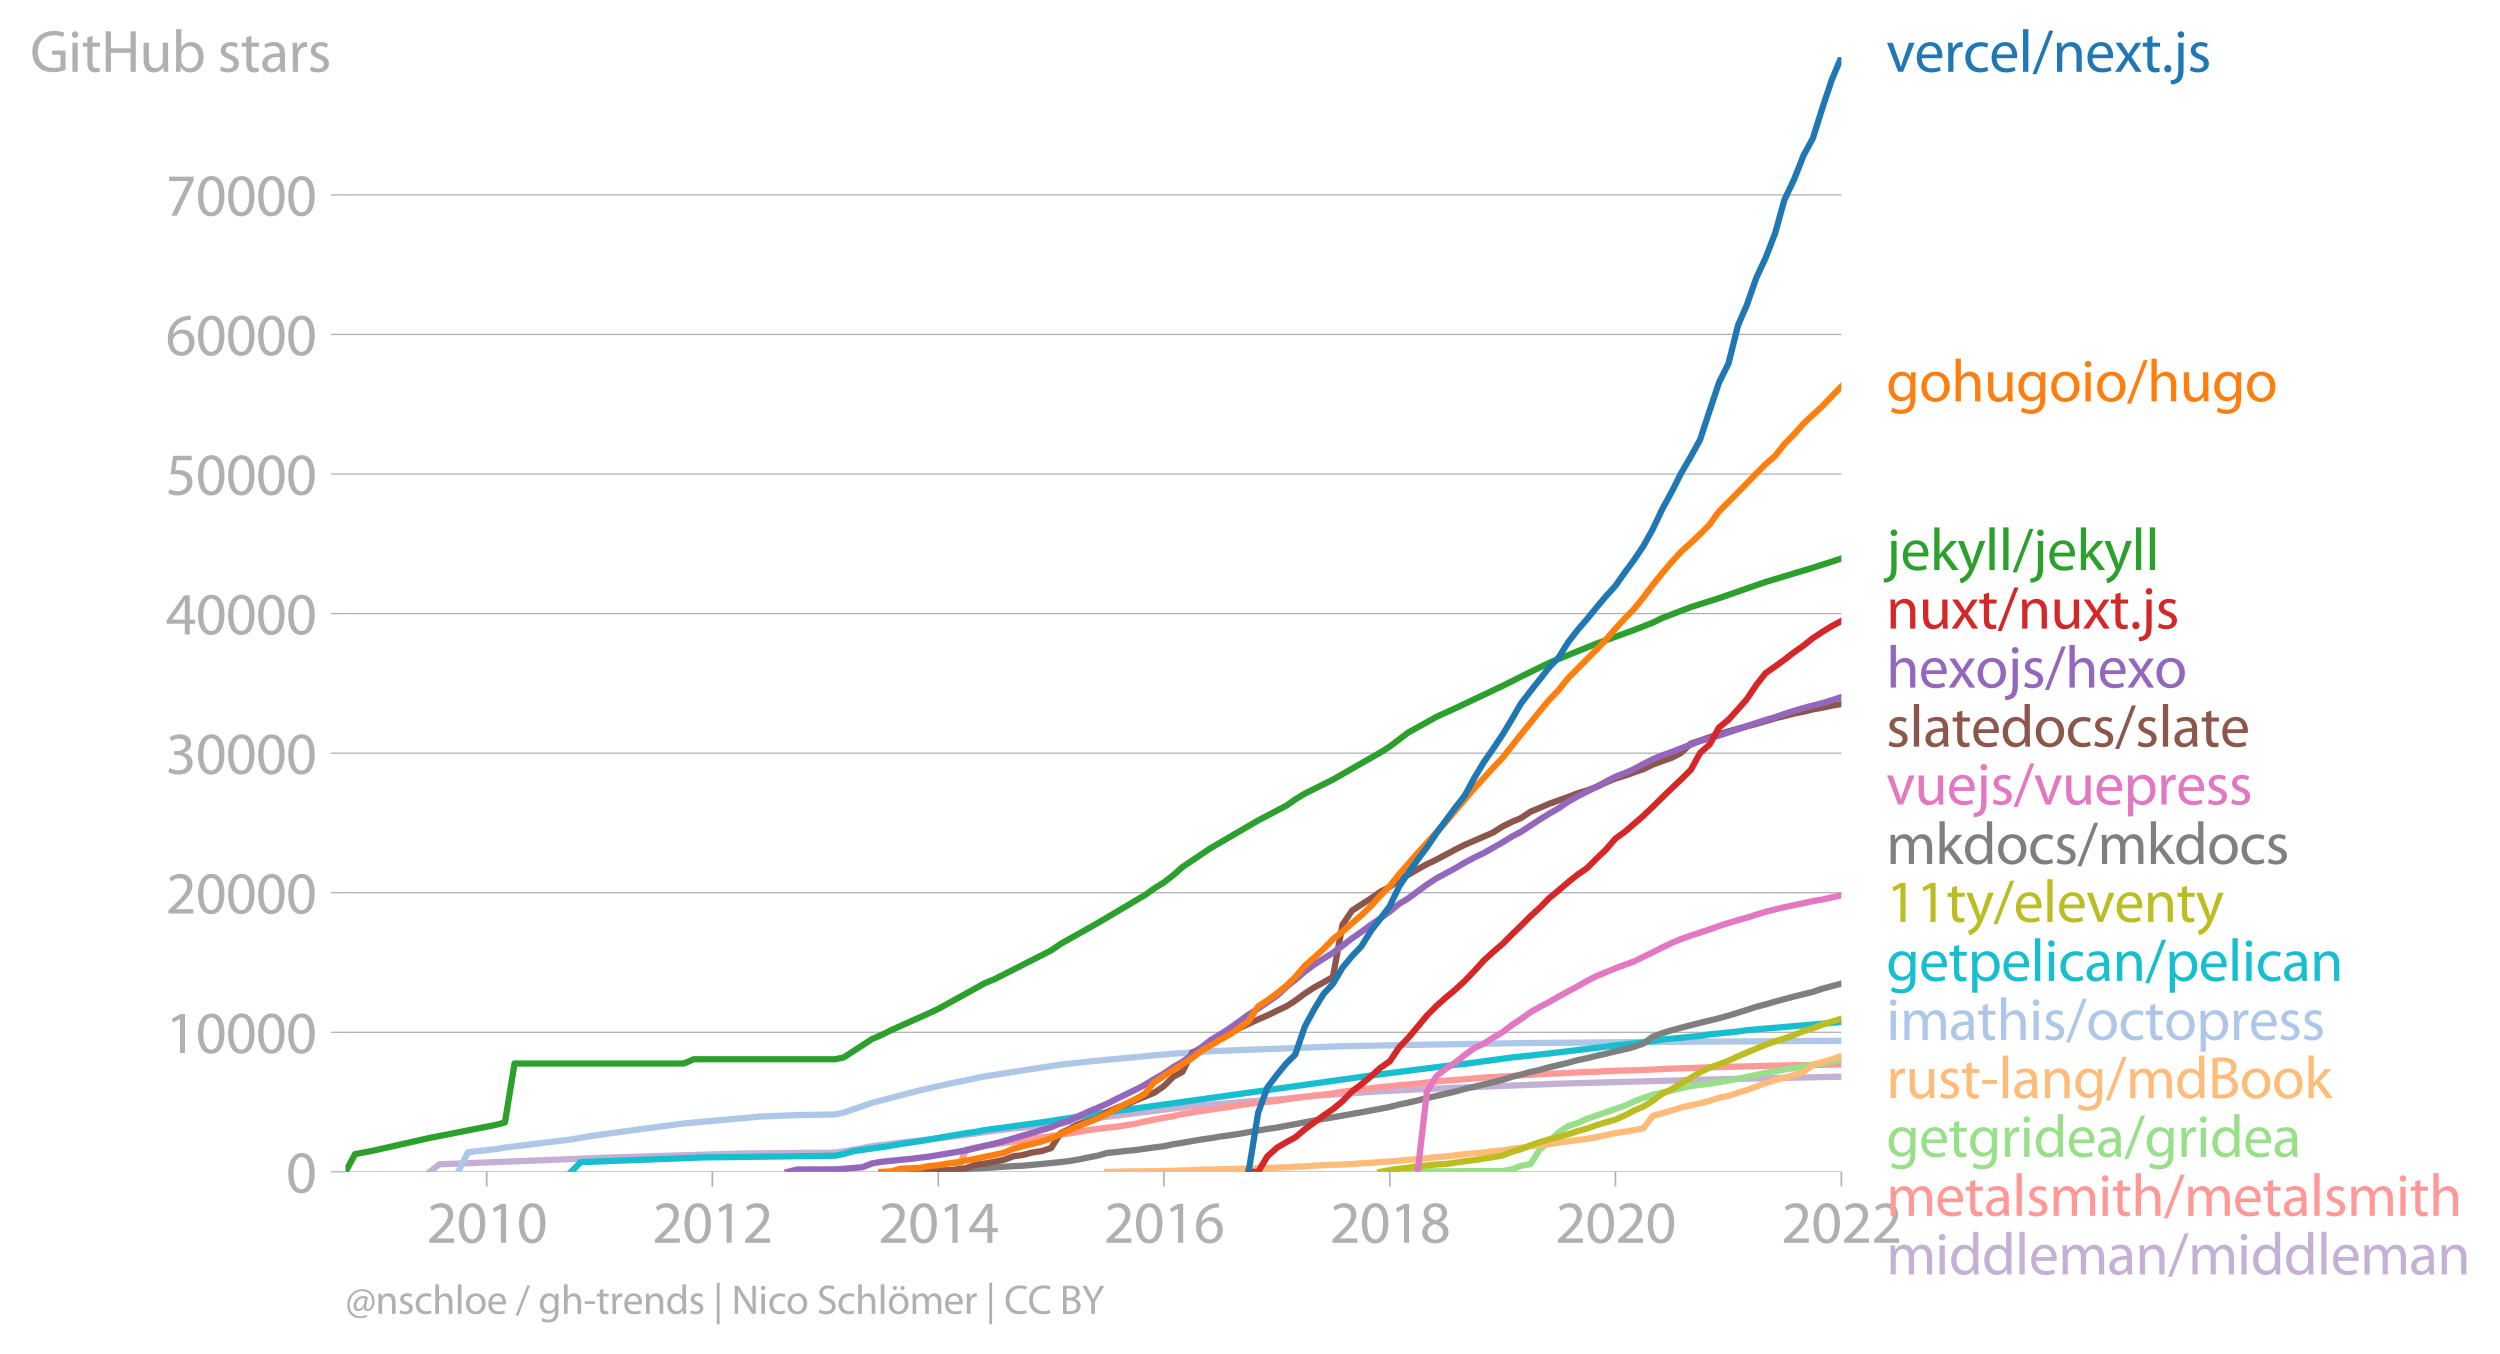 <svg xmlns:xlink="http://www.w3.org/1999/xlink" width="795.773" height="431.048" viewBox="0 0 596.83 323.286" xmlns="http://www.w3.org/2000/svg"><defs><style>*{stroke-linejoin:round;stroke-linecap:butt}</style></defs><g id="figure_1"><path d="M0 323.286h596.83V0H0v323.286z" style="fill:none" id="patch_1"/><g id="axes_1"><path d="M82.476 279.759h357.12V13.647H82.476v266.112z" style="fill:none" id="patch_2"/><g id="matplotlib.axis_1"><g id="xtick_1"><g id="line2d_1"><defs><path id="m48f06db12e" d="M0 0v3.5" style="stroke:#b0b0b0;stroke-width:.4"/></defs><use xlink:href="#m48f06db12e" x="116.196" y="279.759" style="fill:#b0b0b0;stroke:#b0b0b0;stroke-width:.4"/></g><g style="fill:#b0b0b0" transform="matrix(.14 0 0 -.14 101.833 296.699)" id="text_1"><defs><path id="MyriadPro-Regular-32" d="M2944 0v467H1075v13l333 307c877 845 1434 1466 1434 2234 0 595-378 1209-1274 1209-480 0-890-179-1178-422l180-397c192 160 505 352 883 352 621 0 825-390 825-813-6-627-486-1164-1548-2176L288 346V0h2656z" transform="scale(.016)"/><path id="MyriadPro-Regular-30" d="M1677 4230c-845 0-1447-768-1447-2163C243 691 794-70 1606-70c922 0 1447 780 1447 2195 0 1325-499 2105-1376 2105zm-32-435c582 0 845-672 845-1696 0-1062-276-1734-852-1734-512 0-844 614-844 1696 0 1133 358 1734 851 1734z" transform="scale(.016)"/><path id="MyriadPro-Regular-31" d="M1510 0h544v4160h-480l-908-486 108-429 724 390h12V0z" transform="scale(.016)"/></defs><use xlink:href="#MyriadPro-Regular-32"/><use xlink:href="#MyriadPro-Regular-30" x="51.3"/><use xlink:href="#MyriadPro-Regular-31" x="102.6"/><use xlink:href="#MyriadPro-Regular-30" x="153.9"/></g></g><g id="xtick_2"><use xlink:href="#m48f06db12e" x="170.059" y="279.759" style="fill:#b0b0b0;stroke:#b0b0b0;stroke-width:.4" id="line2d_2"/><g style="fill:#b0b0b0" transform="matrix(.14 0 0 -.14 155.696 296.699)" id="text_2"><use xlink:href="#MyriadPro-Regular-32"/><use xlink:href="#MyriadPro-Regular-30" x="51.3"/><use xlink:href="#MyriadPro-Regular-31" x="102.6"/><use xlink:href="#MyriadPro-Regular-32" x="153.9"/></g></g><g id="xtick_3"><use xlink:href="#m48f06db12e" x="223.996" y="279.759" style="fill:#b0b0b0;stroke:#b0b0b0;stroke-width:.4" id="line2d_3"/><g style="fill:#b0b0b0" transform="matrix(.14 0 0 -.14 209.633 296.699)" id="text_3"><defs><path id="MyriadPro-Regular-34" d="M2560 0v1133h582v441h-582v2586h-608L96 1504v-371h1933V0h531zM666 1574v13l1017 1415c115 192 218 371 346 614h19c-13-218-19-435-19-653V1574H666z" transform="scale(.016)"/></defs><use xlink:href="#MyriadPro-Regular-32"/><use xlink:href="#MyriadPro-Regular-30" x="51.3"/><use xlink:href="#MyriadPro-Regular-31" x="102.6"/><use xlink:href="#MyriadPro-Regular-34" x="153.9"/></g></g><g id="xtick_4"><use xlink:href="#m48f06db12e" x="277.859" y="279.759" style="fill:#b0b0b0;stroke:#b0b0b0;stroke-width:.4" id="line2d_4"/><g style="fill:#b0b0b0" transform="matrix(.14 0 0 -.14 263.496 296.699)" id="text_4"><defs><path id="MyriadPro-Regular-36" d="M2662 4224c-102 0-243-6-409-32-525-64-986-275-1331-614-410-410-704-1056-704-1876C218 621 800-70 1690-70c864 0 1382 704 1382 1465 0 813-518 1344-1254 1344-461 0-807-217-1005-480h-19c96 685 563 1331 1446 1479 160 25 307 32 422 25v461zM1690 365c-589 0-903 505-916 1190 0 103 26 186 64 250 154 301 468 512 807 512 518 0 857-359 857-954s-326-998-806-998h-6z" transform="scale(.016)"/></defs><use xlink:href="#MyriadPro-Regular-32"/><use xlink:href="#MyriadPro-Regular-30" x="51.3"/><use xlink:href="#MyriadPro-Regular-31" x="102.6"/><use xlink:href="#MyriadPro-Regular-36" x="153.9"/></g></g><g id="xtick_5"><use xlink:href="#m48f06db12e" x="331.796" y="279.759" style="fill:#b0b0b0;stroke:#b0b0b0;stroke-width:.4" id="line2d_5"/><g style="fill:#b0b0b0" transform="matrix(.14 0 0 -.14 317.433 296.699)" id="text_5"><defs><path id="MyriadPro-Regular-38" d="M1062 2170c-512-218-825-589-825-1114C237 448 762-70 1632-70c794 0 1414 486 1414 1209 0 506-320 871-838 1075v20c512 243 685 620 685 972 0 519-403 1024-1210 1024-729 0-1286-448-1286-1107 0-358 198-717 659-934l6-19zm583-1831c-531 0-851 371-832 794 0 397 262 717 749 857 563-160 915-403 915-908 0-423-327-743-832-743zm6 3488c506 0 704-345 704-678 0-378-275-634-633-755-480 128-794 352-794 768 0 358 256 665 723 665z" transform="scale(.016)"/></defs><use xlink:href="#MyriadPro-Regular-32"/><use xlink:href="#MyriadPro-Regular-30" x="51.3"/><use xlink:href="#MyriadPro-Regular-31" x="102.6"/><use xlink:href="#MyriadPro-Regular-38" x="153.9"/></g></g><g id="xtick_6"><use xlink:href="#m48f06db12e" x="385.659" y="279.759" style="fill:#b0b0b0;stroke:#b0b0b0;stroke-width:.4" id="line2d_6"/><g style="fill:#b0b0b0" transform="matrix(.14 0 0 -.14 371.296 296.699)" id="text_6"><use xlink:href="#MyriadPro-Regular-32"/><use xlink:href="#MyriadPro-Regular-30" x="51.3"/><use xlink:href="#MyriadPro-Regular-32" x="102.6"/><use xlink:href="#MyriadPro-Regular-30" x="153.9"/></g></g><g id="xtick_7"><use xlink:href="#m48f06db12e" x="439.596" y="279.759" style="fill:#b0b0b0;stroke:#b0b0b0;stroke-width:.4" id="line2d_7"/><g style="fill:#b0b0b0" transform="matrix(.14 0 0 -.14 425.233 296.699)" id="text_7"><use xlink:href="#MyriadPro-Regular-32"/><use xlink:href="#MyriadPro-Regular-30" x="51.3"/><use xlink:href="#MyriadPro-Regular-32" x="102.6"/><use xlink:href="#MyriadPro-Regular-32" x="153.9"/></g></g></g><g id="matplotlib.axis_2"><g id="ytick_1"><path d="M82.476 279.759h357.12" clip-path="url(#p1e7b4c8897)" style="fill:none;stroke:#b0b0b0;stroke-width:.3;stroke-linecap:square" id="line2d_8"/><g id="line2d_9"><defs><path id="m37aef249ad" d="M0 0h-3.5" style="stroke:#b0b0b0;stroke-width:.3"/></defs><use xlink:href="#m37aef249ad" x="82.476" y="279.759" style="fill:#b0b0b0;stroke:#b0b0b0;stroke-width:.3"/></g><use xlink:href="#MyriadPro-Regular-30" style="fill:#b0b0b0" transform="matrix(.14 0 0 -.14 68.295 284.729)" id="text_8"/></g><g id="ytick_2"><path d="M82.476 246.44h357.12" clip-path="url(#p1e7b4c8897)" style="fill:none;stroke:#b0b0b0;stroke-width:.3;stroke-linecap:square" id="line2d_10"/><use xlink:href="#m37aef249ad" x="82.476" y="246.439" style="fill:#b0b0b0;stroke:#b0b0b0;stroke-width:.3" id="line2d_11"/><g style="fill:#b0b0b0" transform="matrix(.14 0 0 -.14 39.568 251.41)" id="text_9"><use xlink:href="#MyriadPro-Regular-31"/><use xlink:href="#MyriadPro-Regular-30" x="51.3"/><use xlink:href="#MyriadPro-Regular-30" x="102.6"/><use xlink:href="#MyriadPro-Regular-30" x="153.9"/><use xlink:href="#MyriadPro-Regular-30" x="205.2"/></g></g><g id="ytick_3"><path d="M82.476 213.12h357.12" clip-path="url(#p1e7b4c8897)" style="fill:none;stroke:#b0b0b0;stroke-width:.3;stroke-linecap:square" id="line2d_12"/><use xlink:href="#m37aef249ad" x="82.476" y="213.12" style="fill:#b0b0b0;stroke:#b0b0b0;stroke-width:.3" id="line2d_13"/><g style="fill:#b0b0b0" transform="matrix(.14 0 0 -.14 39.568 218.09)" id="text_10"><use xlink:href="#MyriadPro-Regular-32"/><use xlink:href="#MyriadPro-Regular-30" x="51.3"/><use xlink:href="#MyriadPro-Regular-30" x="102.6"/><use xlink:href="#MyriadPro-Regular-30" x="153.9"/><use xlink:href="#MyriadPro-Regular-30" x="205.2"/></g></g><g id="ytick_4"><path d="M82.476 179.8h357.12" clip-path="url(#p1e7b4c8897)" style="fill:none;stroke:#b0b0b0;stroke-width:.3;stroke-linecap:square" id="line2d_14"/><use xlink:href="#m37aef249ad" x="82.476" y="179.8" style="fill:#b0b0b0;stroke:#b0b0b0;stroke-width:.3" id="line2d_15"/><g style="fill:#b0b0b0" transform="matrix(.14 0 0 -.14 39.568 184.77)" id="text_11"><defs><path id="MyriadPro-Regular-33" d="M269 211C474 77 883-70 1350-70c999 0 1517 582 1517 1248 0 582-416 966-928 1068v13c512 186 768 551 768 979 0 506-371 992-1190 992-448 0-871-160-1088-320l147-409c179 128 499 275 832 275 518 0 730-294 730-627 0-493-519-704-928-704H896v-423h314c544 0 1068-249 1075-832 6-345-218-806-941-806-390 0-762 160-922 262L269 211z" transform="scale(.016)"/></defs><use xlink:href="#MyriadPro-Regular-33"/><use xlink:href="#MyriadPro-Regular-30" x="51.3"/><use xlink:href="#MyriadPro-Regular-30" x="102.6"/><use xlink:href="#MyriadPro-Regular-30" x="153.9"/><use xlink:href="#MyriadPro-Regular-30" x="205.2"/></g></g><g id="ytick_5"><path d="M82.476 146.481h357.12" clip-path="url(#p1e7b4c8897)" style="fill:none;stroke:#b0b0b0;stroke-width:.3;stroke-linecap:square" id="line2d_16"/><use xlink:href="#m37aef249ad" x="82.476" y="146.481" style="fill:#b0b0b0;stroke:#b0b0b0;stroke-width:.3" id="line2d_17"/><g style="fill:#b0b0b0" transform="matrix(.14 0 0 -.14 39.568 151.451)" id="text_12"><use xlink:href="#MyriadPro-Regular-34"/><use xlink:href="#MyriadPro-Regular-30" x="51.3"/><use xlink:href="#MyriadPro-Regular-30" x="102.6"/><use xlink:href="#MyriadPro-Regular-30" x="153.9"/><use xlink:href="#MyriadPro-Regular-30" x="205.2"/></g></g><g id="ytick_6"><path d="M82.476 113.162h357.12" clip-path="url(#p1e7b4c8897)" style="fill:none;stroke:#b0b0b0;stroke-width:.3;stroke-linecap:square" id="line2d_18"/><use xlink:href="#m37aef249ad" x="82.476" y="113.162" style="fill:#b0b0b0;stroke:#b0b0b0;stroke-width:.3" id="line2d_19"/><g style="fill:#b0b0b0" transform="matrix(.14 0 0 -.14 39.568 118.132)" id="text_13"><defs><path id="MyriadPro-Regular-35" d="M2771 4160H781L512 2163c154 19 339 45 576 45 832 0 1190-384 1197-922 0-556-455-902-986-902-377 0-717 128-889 230L269 186C467 58 851-70 1306-70c902 0 1548 608 1548 1420 0 525-268 884-595 1069-256 154-576 224-896 224-153 0-243-13-339-25l160 1068h1587v474z" transform="scale(.016)"/></defs><use xlink:href="#MyriadPro-Regular-35"/><use xlink:href="#MyriadPro-Regular-30" x="51.3"/><use xlink:href="#MyriadPro-Regular-30" x="102.6"/><use xlink:href="#MyriadPro-Regular-30" x="153.9"/><use xlink:href="#MyriadPro-Regular-30" x="205.2"/></g></g><g id="ytick_7"><path d="M82.476 79.842h357.12" clip-path="url(#p1e7b4c8897)" style="fill:none;stroke:#b0b0b0;stroke-width:.3;stroke-linecap:square" id="line2d_20"/><use xlink:href="#m37aef249ad" x="82.476" y="79.842" style="fill:#b0b0b0;stroke:#b0b0b0;stroke-width:.3" id="line2d_21"/><g style="fill:#b0b0b0" transform="matrix(.14 0 0 -.14 39.568 84.812)" id="text_14"><use xlink:href="#MyriadPro-Regular-36"/><use xlink:href="#MyriadPro-Regular-30" x="51.3"/><use xlink:href="#MyriadPro-Regular-30" x="102.6"/><use xlink:href="#MyriadPro-Regular-30" x="153.9"/><use xlink:href="#MyriadPro-Regular-30" x="205.2"/></g></g><g id="ytick_8"><path d="M82.476 46.523h357.12" clip-path="url(#p1e7b4c8897)" style="fill:none;stroke:#b0b0b0;stroke-width:.3;stroke-linecap:square" id="line2d_22"/><use xlink:href="#m37aef249ad" x="82.476" y="46.523" style="fill:#b0b0b0;stroke:#b0b0b0;stroke-width:.3" id="line2d_23"/><g style="fill:#b0b0b0" transform="matrix(.14 0 0 -.14 39.568 51.493)" id="text_15"><defs><path id="MyriadPro-Regular-37" d="M365 4160v-467h2035v-13L595 0h583l1811 3789v371H365z" transform="scale(.016)"/></defs><use xlink:href="#MyriadPro-Regular-37"/><use xlink:href="#MyriadPro-Regular-30" x="51.3"/><use xlink:href="#MyriadPro-Regular-30" x="102.6"/><use xlink:href="#MyriadPro-Regular-30" x="153.9"/><use xlink:href="#MyriadPro-Regular-30" x="205.2"/></g></g><g style="fill:#b0b0b0" transform="matrix(.14 0 0 -.14 7.2 17.14)" id="text_16"><defs><path id="MyriadPro-Regular-47" d="M3770 2266H2349v-448h877V531c-128-64-378-115-743-115-1005 0-1664 646-1664 1741 0 1081 685 1734 1735 1734 435 0 723-83 953-185l135 454c-186 90-576 198-1076 198-1446 0-2329-940-2336-2227 0-672 231-1248 602-1606 422-403 960-570 1613-570 582 0 1075 147 1325 237v2074z" transform="scale(.016)"/><path id="MyriadPro-Regular-69" d="M1030 0v3098H467V0h563zM749 4320c-205 0-352-154-352-352 0-192 141-346 339-346 224 0 365 154 358 346 0 198-134 352-345 352z" transform="scale(.016)"/><path id="MyriadPro-Regular-74" d="M595 3667v-569H115v-429h480V979c0-365 58-640 218-806C947 19 1158-70 1421-70c217 0 390 38 499 83l-26 422c-83-25-172-38-326-38-314 0-422 217-422 601v1671h806v429h-806v742l-551-173z" transform="scale(.016)"/><path id="MyriadPro-Regular-48" d="M486 4314V0h557v2022h2087V0h563v4314h-563V2509H1043v1805H486z" transform="scale(.016)"/><path id="MyriadPro-Regular-75" d="M3059 3098h-563V1197c0-103-19-205-51-288-103-250-365-512-743-512-512 0-691 397-691 985v1716H448V1286C448 198 1030-70 1517-70c550 0 877 326 1024 576h13l32-506h499c-19 243-26 525-26 845v2253z" transform="scale(.016)"/><path id="MyriadPro-Regular-62" d="M467 800c0-275-13-589-25-800h486l26 512h19c230-410 589-582 1037-582 691 0 1388 550 1388 1657 7 941-537 1581-1305 1581-499 0-858-224-1056-570h-13v1946H467V800zm557 998c0 90 19 167 32 231 115 429 474 691 858 691 601 0 921-531 921-1152 0-710-352-1190-941-1190-409 0-736 268-844 659-13 64-26 134-26 205v556z" transform="scale(.016)"/><path id="MyriadPro-Regular-73" d="M250 147C467 19 781-70 1120-70c736 0 1158 390 1158 934 0 461-275 730-812 934-404 154-589 269-589 525 0 231 185 423 518 423 288 0 512-103 634-180l141 410c-173 102-448 192-762 192-666 0-1069-410-1069-909 0-371 263-678 819-877 416-153 576-300 576-569 0-256-192-461-601-461-282 0-576 115-743 224L250 147z" transform="scale(.016)"/><path id="MyriadPro-Regular-61" d="M2643 1901c0 621-230 1267-1177 1267-391 0-762-109-1018-275l128-371c218 140 518 230 806 230 634 0 704-461 704-717v-64C890 1978 224 1568 224 819c0-448 320-889 947-889 442 0 775 217 947 460h20l44-390h512c-38 211-51 474-51 742v1159zm-544-858c0-57-13-121-32-179-89-262-345-518-749-518-288 0-531 172-531 537 0 602 698 711 1312 698v-538z" transform="scale(.016)"/><path id="MyriadPro-Regular-72" d="M467 0h557v1651c0 96 13 186 26 263 76 422 358 723 755 723 77 0 134-7 192-19v531c-51 13-96 19-160 19-378 0-717-262-858-678h-25l-20 608H442c19-288 25-602 25-967V0z" transform="scale(.016)"/></defs><use xlink:href="#MyriadPro-Regular-47"/><use xlink:href="#MyriadPro-Regular-69" x="64.6"/><use xlink:href="#MyriadPro-Regular-74" x="88"/><use xlink:href="#MyriadPro-Regular-48" x="121.1"/><use xlink:href="#MyriadPro-Regular-75" x="186.3"/><use xlink:href="#MyriadPro-Regular-62" x="241.4"/><use xlink:href="#MyriadPro-Regular-20" x="298.3"/><use xlink:href="#MyriadPro-Regular-73" x="319.5"/><use xlink:href="#MyriadPro-Regular-74" x="359.1"/><use xlink:href="#MyriadPro-Regular-61" x="392.2"/><use xlink:href="#MyriadPro-Regular-72" x="440.4"/><use xlink:href="#MyriadPro-Regular-73" x="473.1"/></g></g><path d="m102.62 279.759 2.287-1.81 31.432-1.242 6.789-.29 33.646-1.037 22.578-.213 4.353-.673 4.501-.876 20.143-2.403 9.002-1.249 4.575-.556 4.5-.427 6.789-.716 2.066-.467 4.5-.636 24.793-3.092 13.502-1.133 6.789-.43 8.854-.903 15.79-1.086 6.64-.333 11.29-.503 9.001-.35 15.643-.623 38.294-1.063 29.22-.613h0" clip-path="url(#p1e7b4c8897)" style="fill:none;stroke:#c5b0d5;stroke-width:1.5;stroke-linecap:square" id="line2d_24"/><path d="m226.283 279.759 2.066-.007 2.288-5.285 2.213-.523 2.288-.396 2.213-.287 2.288-.41 2.287-.306 2.213-.267 2.288-.446 2.213-.303 2.288-.314 2.287-.296 2.066-.34 2.287-.376 2.214-.39 2.287-.303 2.214-.287 2.287-.243 2.287-.35 2.214-.367 2.287-.53 2.214-.47 2.287-.412 2.288-.4 2.14-.483 2.287-.367 2.213-.376 2.288-.324 2.213-.343 2.287-.303 2.288-.386 2.213-.324 2.288-.303 2.213-.183 2.288-.253 2.287-.367 2.066-.31 2.287-.28 2.214-.276 2.287-.257 2.214-.273 2.287-.43 2.287-.24 2.214-.286 2.287-.27 2.214-.29 2.287-.203 2.288-.26 2.066-.147 2.287-.236 2.213-.237 2.288-.253 2.213-.197 2.288-.166 2.287-.194 2.214-.18 2.287-.193 2.213-.143 2.288-.13 2.287-.117 2.066-.16 2.287-.116 2.214-.137 2.287-.126 2.214-.084 2.287-.113 2.288-.113 2.213-.113 2.287-.07 2.214-.11 2.287-.09 2.288-.087 2.14-.057 2.287-.076 2.213-.077 2.288-.143 2.213-.08 2.288-.08 2.287-.063 2.213-.097 2.288-.063 2.213-.067 2.288-.06 2.287-.057 2.066-.046 2.287-.067 2.214-.063 2.287-.057 2.214-.04 2.287-.043 2.287-.023 2.214-.034 2.287-.06 2.214-.05 2.287-.066" clip-path="url(#p1e7b4c8897)" style="fill:none;stroke:#ff9896;stroke-width:1.5;stroke-linecap:square" id="line2d_25"/><path d="m336.15 279.759 2.287-.09 2.213-.027 2.288-.01 2.213-.003 2.288-.014 2.287-.013 2.214-.007 2.287-.01 2.213-.003 2.288-.01 2.287-.44 2.066-.786 2.287-.457 2.214-3.432 2.287-1.935 2.214-2.15 2.287-1.542 2.288-.72 2.213-1.026 2.287-.78 2.214-.76 2.287-.806 2.288-.79 2.14-.982 2.287-.883 2.213-.747 2.288-.51 2.213-.493 2.288-.563 2.287-.47 2.213-.31 2.288-.26 2.213-.392 2.288-.354 2.287-.43 2.066-.463 2.287-.46 2.214-.5 2.287-.376 2.214-.423 2.287-.353 2.287-.4 2.214-.4 2.287-.333 2.214-.38 2.287-.44" clip-path="url(#p1e7b4c8897)" style="fill:none;stroke:#98df8a;stroke-width:1.5;stroke-linecap:square" id="line2d_26"/><g style="fill:#1f77b4" transform="matrix(.14 0 0 -.14 450.31 17.14)" id="text_17"><defs><path id="MyriadPro-Regular-76" d="M83 3098 1261 0h537l1216 3098h-588l-602-1741c-102-282-192-538-262-794h-20c-64 256-147 512-249 794L685 3098H83z" transform="scale(.016)"/><path id="MyriadPro-Regular-65" d="M2957 1446c6 58 19 148 19 263 0 569-269 1459-1280 1459-902 0-1453-736-1453-1670C243 563 813-70 1766-70c493 0 832 108 1031 198l-96 403c-211-89-455-160-858-160-563 0-1049 314-1062 1075h2176zM787 1850c45 390 295 915 864 915 634 0 787-557 781-915H787z" transform="scale(.016)"/><path id="MyriadPro-Regular-63" d="M2579 538c-160-71-371-154-691-154-614 0-1075 442-1075 1158 0 647 384 1172 1094 1172 307 0 519-71 653-148l128 436c-154 76-448 160-781 160-1011 0-1664-692-1664-1645C243 570 851-70 1786-70c416 0 742 108 889 185l-96 423z" transform="scale(.016)"/><path id="MyriadPro-Regular-6c" d="M467 0h563v4544H467V0z" transform="scale(.016)"/><path id="MyriadPro-Regular-2f" d="m422-256 1792 4640h-435L-6-256h428z" transform="scale(.016)"/><path id="MyriadPro-Regular-6e" d="M467 0h563v1862c0 96 13 192 39 263 96 313 384 576 755 576 531 0 717-416 717-915V0h563v1850c0 1062-666 1318-1094 1318-512 0-871-288-1024-582h-13l-32 512H442c19-256 25-519 25-839V0z" transform="scale(.016)"/><path id="MyriadPro-Regular-78" d="m102 3098 1050-1517L51 0h621l448 698c115 185 224 345 326 537h13c109-185 211-358 333-537L2246 0h640L1798 1600l1056 1498h-608l-435-660c-102-166-205-326-307-512h-19c-103 173-199 333-314 506l-441 666H102z" transform="scale(.016)"/><path id="MyriadPro-Regular-2e" d="M710-70c237 0 384 172 384 403 0 237-153 403-377 403S333 570 333 333c0-231 153-403 371-403h6z" transform="scale(.016)"/><path id="MyriadPro-Regular-6a" d="M-230-1350c300 0 710 102 960 352 275 281 371 672 371 1273v2823H538V493c0-743-58-992-212-1165C192-819-32-890-288-909l58-441zM826 4320c-212 0-359-154-359-352 0-186 135-346 346-346 224 0 358 160 352 346 0 198-135 352-339 352z" transform="scale(.016)"/></defs><use xlink:href="#MyriadPro-Regular-76"/><use xlink:href="#MyriadPro-Regular-65" x="48.1"/><use xlink:href="#MyriadPro-Regular-72" x="98.2"/><use xlink:href="#MyriadPro-Regular-63" x="130.9"/><use xlink:href="#MyriadPro-Regular-65" x="175.7"/><use xlink:href="#MyriadPro-Regular-6c" x="225.8"/><use xlink:href="#MyriadPro-Regular-2f" x="249.4"/><use xlink:href="#MyriadPro-Regular-6e" x="283.7"/><use xlink:href="#MyriadPro-Regular-65" x="339.2"/><use xlink:href="#MyriadPro-Regular-78" x="389.3"/><use xlink:href="#MyriadPro-Regular-74" x="435.6"/><use xlink:href="#MyriadPro-Regular-2e" x="468.7"/><use xlink:href="#MyriadPro-Regular-6a" x="489.4"/><use xlink:href="#MyriadPro-Regular-73" x="513.7"/></g><g style="fill:#ff7f0e" transform="matrix(.14 0 0 -.14 450.31 95.814)" id="text_18"><defs><path id="MyriadPro-Regular-67" d="M3110 2246c0 378 13 628 26 852h-493l-25-468h-13c-135 256-429 538-967 538-710 0-1395-595-1395-1645C243 666 794 13 1562 13c480 0 812 230 985 518h13V186c0-781-422-1082-998-1082-384 0-704 115-909 243l-141-429c250-166 659-256 1030-256 391 0 826 90 1127 372 301 268 441 704 441 1414v1798zm-556-928c0-96-13-204-45-300-122-359-435-576-781-576-608 0-915 505-915 1113 0 717 384 1171 921 1171 410 0 685-268 788-595 25-77 32-160 32-256v-557z" transform="scale(.016)"/><path id="MyriadPro-Regular-6f" d="M1779 3168c-857 0-1536-608-1536-1645C243 544 890-70 1728-70c749 0 1542 499 1542 1644 0 948-601 1594-1491 1594zm-13-422c666 0 928-666 928-1191 0-697-403-1203-940-1203-551 0-941 512-941 1190 0 589 288 1204 953 1204z" transform="scale(.016)"/><path id="MyriadPro-Regular-68" d="M467 0h563v1869c0 109 7 192 39 269 102 307 390 563 755 563 531 0 717-423 717-922V0h563v1843c0 1069-666 1325-1082 1325-211 0-409-64-576-160-172-96-313-237-403-397h-13v1933H467V0z" transform="scale(.016)"/></defs><use xlink:href="#MyriadPro-Regular-67"/><use xlink:href="#MyriadPro-Regular-6f" x="55.9"/><use xlink:href="#MyriadPro-Regular-68" x="110.8"/><use xlink:href="#MyriadPro-Regular-75" x="166.3"/><use xlink:href="#MyriadPro-Regular-67" x="221.4"/><use xlink:href="#MyriadPro-Regular-6f" x="277.3"/><use xlink:href="#MyriadPro-Regular-69" x="332.2"/><use xlink:href="#MyriadPro-Regular-6f" x="355.6"/><use xlink:href="#MyriadPro-Regular-2f" x="410.5"/><use xlink:href="#MyriadPro-Regular-68" x="444.8"/><use xlink:href="#MyriadPro-Regular-75" x="500.3"/><use xlink:href="#MyriadPro-Regular-67" x="555.4"/><use xlink:href="#MyriadPro-Regular-6f" x="611.3"/></g><g style="fill:#2ca02c" transform="matrix(.14 0 0 -.14 450.31 136.082)" id="text_19"><defs><path id="MyriadPro-Regular-6b" d="M1024 4544H467V0h557v1165l288 320L2381 0h685L1702 1824l1197 1274h-678l-909-1069c-90-109-198-243-275-352h-13v2867z" transform="scale(.016)"/><path id="MyriadPro-Regular-79" d="M58 3098 1203 243c26-70 39-115 39-147s-20-77-45-134c-128-288-320-506-474-628-166-140-352-230-493-275l141-473c141 25 416 121 691 364 384 333 660 877 1063 1940l845 2208h-596l-614-1818c-77-224-141-461-198-646h-13c-51 185-128 428-199 633L672 3098H58z" transform="scale(.016)"/></defs><use xlink:href="#MyriadPro-Regular-6a"/><use xlink:href="#MyriadPro-Regular-65" x="24.3"/><use xlink:href="#MyriadPro-Regular-6b" x="74.4"/><use xlink:href="#MyriadPro-Regular-79" x="121.3"/><use xlink:href="#MyriadPro-Regular-6c" x="168.4"/><use xlink:href="#MyriadPro-Regular-6c" x="192"/><use xlink:href="#MyriadPro-Regular-2f" x="215.6"/><use xlink:href="#MyriadPro-Regular-6a" x="249.9"/><use xlink:href="#MyriadPro-Regular-65" x="274.2"/><use xlink:href="#MyriadPro-Regular-6b" x="324.3"/><use xlink:href="#MyriadPro-Regular-79" x="371.2"/><use xlink:href="#MyriadPro-Regular-6c" x="418.3"/><use xlink:href="#MyriadPro-Regular-6c" x="441.9"/></g><g style="fill:#d62728" transform="matrix(.14 0 0 -.14 450.31 150.061)" id="text_20"><use xlink:href="#MyriadPro-Regular-6e"/><use xlink:href="#MyriadPro-Regular-75" x="55.5"/><use xlink:href="#MyriadPro-Regular-78" x="110.6"/><use xlink:href="#MyriadPro-Regular-74" x="156.9"/><use xlink:href="#MyriadPro-Regular-2f" x="190"/><use xlink:href="#MyriadPro-Regular-6e" x="224.3"/><use xlink:href="#MyriadPro-Regular-75" x="279.8"/><use xlink:href="#MyriadPro-Regular-78" x="334.9"/><use xlink:href="#MyriadPro-Regular-74" x="381.2"/><use xlink:href="#MyriadPro-Regular-2e" x="414.3"/><use xlink:href="#MyriadPro-Regular-6a" x="435"/><use xlink:href="#MyriadPro-Regular-73" x="459.3"/></g><g style="fill:#9467bd" transform="matrix(.14 0 0 -.14 450.31 164.152)" id="text_21"><use xlink:href="#MyriadPro-Regular-68"/><use xlink:href="#MyriadPro-Regular-65" x="55.5"/><use xlink:href="#MyriadPro-Regular-78" x="105.6"/><use xlink:href="#MyriadPro-Regular-6f" x="151.9"/><use xlink:href="#MyriadPro-Regular-6a" x="206.8"/><use xlink:href="#MyriadPro-Regular-73" x="231.1"/><use xlink:href="#MyriadPro-Regular-2f" x="270.7"/><use xlink:href="#MyriadPro-Regular-68" x="305"/><use xlink:href="#MyriadPro-Regular-65" x="360.5"/><use xlink:href="#MyriadPro-Regular-78" x="410.6"/><use xlink:href="#MyriadPro-Regular-6f" x="456.9"/></g><g style="fill:#8c564b" transform="matrix(.14 0 0 -.14 450.31 178.243)" id="text_22"><defs><path id="MyriadPro-Regular-64" d="M2579 4544V2694h-13c-140 250-460 474-934 474-755 0-1395-634-1389-1664C243 563 819-70 1568-70c506 0 883 262 1056 608h13l25-538h506c-19 211-26 525-26 800v3744h-563zm0-3245c0-89-6-166-25-243-103-422-448-672-826-672-608 0-915 518-915 1146 0 684 345 1196 928 1196 422 0 729-294 813-652 19-71 25-167 25-237v-538z" transform="scale(.016)"/></defs><use xlink:href="#MyriadPro-Regular-73"/><use xlink:href="#MyriadPro-Regular-6c" x="39.6"/><use xlink:href="#MyriadPro-Regular-61" x="63.2"/><use xlink:href="#MyriadPro-Regular-74" x="111.4"/><use xlink:href="#MyriadPro-Regular-65" x="144.5"/><use xlink:href="#MyriadPro-Regular-64" x="194.6"/><use xlink:href="#MyriadPro-Regular-6f" x="251"/><use xlink:href="#MyriadPro-Regular-63" x="305.9"/><use xlink:href="#MyriadPro-Regular-73" x="350.7"/><use xlink:href="#MyriadPro-Regular-2f" x="390.3"/><use xlink:href="#MyriadPro-Regular-73" x="424.6"/><use xlink:href="#MyriadPro-Regular-6c" x="464.2"/><use xlink:href="#MyriadPro-Regular-61" x="487.8"/><use xlink:href="#MyriadPro-Regular-74" x="536"/><use xlink:href="#MyriadPro-Regular-65" x="569.1"/></g><g style="fill:#e377c2" transform="matrix(.14 0 0 -.14 450.31 192.061)" id="text_23"><defs><path id="MyriadPro-Regular-70" d="M467-1267h557V416h13c185-307 544-486 953-486 730 0 1408 550 1408 1664 0 940-563 1574-1312 1574-505 0-870-224-1100-602h-13l-26 532H442c12-295 25-615 25-1012v-3353zm557 3059c0 77 19 160 38 230 109 423 468 698 852 698 595 0 921-531 921-1152 0-710-345-1197-941-1197-403 0-742 269-844 659-13 71-26 148-26 231v531z" transform="scale(.016)"/></defs><use xlink:href="#MyriadPro-Regular-76"/><use xlink:href="#MyriadPro-Regular-75" x="48.1"/><use xlink:href="#MyriadPro-Regular-65" x="103.2"/><use xlink:href="#MyriadPro-Regular-6a" x="153.3"/><use xlink:href="#MyriadPro-Regular-73" x="177.6"/><use xlink:href="#MyriadPro-Regular-2f" x="217.2"/><use xlink:href="#MyriadPro-Regular-76" x="251.5"/><use xlink:href="#MyriadPro-Regular-75" x="299.6"/><use xlink:href="#MyriadPro-Regular-65" x="354.7"/><use xlink:href="#MyriadPro-Regular-70" x="404.8"/><use xlink:href="#MyriadPro-Regular-72" x="461.7"/><use xlink:href="#MyriadPro-Regular-65" x="494.4"/><use xlink:href="#MyriadPro-Regular-73" x="544.5"/><use xlink:href="#MyriadPro-Regular-73" x="584.1"/></g><g style="fill:#7f7f7f" transform="matrix(.14 0 0 -.14 450.31 206.243)" id="text_24"><defs><path id="MyriadPro-Regular-6d" d="M467 0h551v1869c0 96 12 192 44 275 90 282 346 563 698 563 429 0 646-358 646-851V0h551v1914c0 102 19 204 45 281 96 275 345 512 665 512 455 0 672-358 672-953V0h551v1824c0 1075-608 1344-1018 1344-294 0-499-77-685-218-128-96-249-230-345-403h-13c-135 365-455 621-877 621-512 0-800-275-973-570h-19l-26 500H442c19-256 25-519 25-839V0z" transform="scale(.016)"/></defs><use xlink:href="#MyriadPro-Regular-6d"/><use xlink:href="#MyriadPro-Regular-6b" x="83.4"/><use xlink:href="#MyriadPro-Regular-64" x="130.3"/><use xlink:href="#MyriadPro-Regular-6f" x="186.7"/><use xlink:href="#MyriadPro-Regular-63" x="241.6"/><use xlink:href="#MyriadPro-Regular-73" x="286.4"/><use xlink:href="#MyriadPro-Regular-2f" x="326"/><use xlink:href="#MyriadPro-Regular-6d" x="360.3"/><use xlink:href="#MyriadPro-Regular-6b" x="443.7"/><use xlink:href="#MyriadPro-Regular-64" x="490.6"/><use xlink:href="#MyriadPro-Regular-6f" x="547"/><use xlink:href="#MyriadPro-Regular-63" x="601.9"/><use xlink:href="#MyriadPro-Regular-73" x="646.7"/></g><g style="fill:#bcbd22" transform="matrix(.14 0 0 -.14 450.31 220.082)" id="text_25"><use xlink:href="#MyriadPro-Regular-31"/><use xlink:href="#MyriadPro-Regular-31" x="51.3"/><use xlink:href="#MyriadPro-Regular-74" x="102.6"/><use xlink:href="#MyriadPro-Regular-79" x="135.7"/><use xlink:href="#MyriadPro-Regular-2f" x="182.8"/><use xlink:href="#MyriadPro-Regular-65" x="217.1"/><use xlink:href="#MyriadPro-Regular-6c" x="267.2"/><use xlink:href="#MyriadPro-Regular-65" x="290.8"/><use xlink:href="#MyriadPro-Regular-76" x="340.9"/><use xlink:href="#MyriadPro-Regular-65" x="389"/><use xlink:href="#MyriadPro-Regular-6e" x="439.1"/><use xlink:href="#MyriadPro-Regular-74" x="494.6"/><use xlink:href="#MyriadPro-Regular-79" x="527.7"/></g><g style="fill:#17becf" transform="matrix(.14 0 0 -.14 450.31 234.165)" id="text_26"><use xlink:href="#MyriadPro-Regular-67"/><use xlink:href="#MyriadPro-Regular-65" x="55.9"/><use xlink:href="#MyriadPro-Regular-74" x="106"/><use xlink:href="#MyriadPro-Regular-70" x="139.1"/><use xlink:href="#MyriadPro-Regular-65" x="196"/><use xlink:href="#MyriadPro-Regular-6c" x="246.1"/><use xlink:href="#MyriadPro-Regular-69" x="269.7"/><use xlink:href="#MyriadPro-Regular-63" x="293.1"/><use xlink:href="#MyriadPro-Regular-61" x="337.9"/><use xlink:href="#MyriadPro-Regular-6e" x="386.1"/><use xlink:href="#MyriadPro-Regular-2f" x="441.6"/><use xlink:href="#MyriadPro-Regular-70" x="475.9"/><use xlink:href="#MyriadPro-Regular-65" x="532.8"/><use xlink:href="#MyriadPro-Regular-6c" x="582.9"/><use xlink:href="#MyriadPro-Regular-69" x="606.5"/><use xlink:href="#MyriadPro-Regular-63" x="629.9"/><use xlink:href="#MyriadPro-Regular-61" x="674.7"/><use xlink:href="#MyriadPro-Regular-6e" x="722.9"/></g><g style="fill:#aec7e8" transform="matrix(.14 0 0 -.14 450.31 248.243)" id="text_27"><use xlink:href="#MyriadPro-Regular-69"/><use xlink:href="#MyriadPro-Regular-6d" x="23.4"/><use xlink:href="#MyriadPro-Regular-61" x="106.8"/><use xlink:href="#MyriadPro-Regular-74" x="155"/><use xlink:href="#MyriadPro-Regular-68" x="188.1"/><use xlink:href="#MyriadPro-Regular-69" x="243.6"/><use xlink:href="#MyriadPro-Regular-73" x="267"/><use xlink:href="#MyriadPro-Regular-2f" x="306.6"/><use xlink:href="#MyriadPro-Regular-6f" x="340.9"/><use xlink:href="#MyriadPro-Regular-63" x="395.8"/><use xlink:href="#MyriadPro-Regular-74" x="440.6"/><use xlink:href="#MyriadPro-Regular-6f" x="473.7"/><use xlink:href="#MyriadPro-Regular-70" x="528.6"/><use xlink:href="#MyriadPro-Regular-72" x="585.5"/><use xlink:href="#MyriadPro-Regular-65" x="618.2"/><use xlink:href="#MyriadPro-Regular-73" x="668.3"/><use xlink:href="#MyriadPro-Regular-73" x="707.9"/></g><g style="fill:#ffbb78" transform="matrix(.14 0 0 -.14 450.31 262.165)" id="text_28"><defs><path id="MyriadPro-Regular-2d" d="M192 1939v-416h1581v416H192z" transform="scale(.016)"/><path id="MyriadPro-Regular-42" d="M486 13c186-26 480-51 864-51 704 0 1191 128 1492 403 217 211 364 493 364 864 0 640-480 979-889 1081v13c454 167 729 531 729 947 0 340-134 596-358 762-269 218-627 314-1184 314-390 0-774-39-1018-90V13zm557 3865c90 20 237 39 493 39 563 0 947-199 947-704 0-416-345-723-934-723h-506v1388zm0-1811h461c608 0 1114-243 1114-832 0-627-532-838-1108-838-198 0-358 6-467 25v1645z" transform="scale(.016)"/></defs><use xlink:href="#MyriadPro-Regular-72"/><use xlink:href="#MyriadPro-Regular-75" x="32.7"/><use xlink:href="#MyriadPro-Regular-73" x="87.8"/><use xlink:href="#MyriadPro-Regular-74" x="127.4"/><use xlink:href="#MyriadPro-Regular-2d" x="160.5"/><use xlink:href="#MyriadPro-Regular-6c" x="191.2"/><use xlink:href="#MyriadPro-Regular-61" x="214.8"/><use xlink:href="#MyriadPro-Regular-6e" x="263"/><use xlink:href="#MyriadPro-Regular-67" x="318.5"/><use xlink:href="#MyriadPro-Regular-2f" x="374.4"/><use xlink:href="#MyriadPro-Regular-6d" x="408.7"/><use xlink:href="#MyriadPro-Regular-64" x="492.1"/><use xlink:href="#MyriadPro-Regular-42" x="548.5"/><use xlink:href="#MyriadPro-Regular-6f" x="602.7"/><use xlink:href="#MyriadPro-Regular-6f" x="657.6"/><use xlink:href="#MyriadPro-Regular-6b" x="712.5"/></g><g style="fill:#98df8a" transform="matrix(.14 0 0 -.14 450.31 276.165)" id="text_29"><use xlink:href="#MyriadPro-Regular-67"/><use xlink:href="#MyriadPro-Regular-65" x="55.9"/><use xlink:href="#MyriadPro-Regular-74" x="106"/><use xlink:href="#MyriadPro-Regular-67" x="139.1"/><use xlink:href="#MyriadPro-Regular-72" x="195"/><use xlink:href="#MyriadPro-Regular-69" x="227.7"/><use xlink:href="#MyriadPro-Regular-64" x="251.1"/><use xlink:href="#MyriadPro-Regular-65" x="307.5"/><use xlink:href="#MyriadPro-Regular-61" x="357.6"/><use xlink:href="#MyriadPro-Regular-2f" x="405.8"/><use xlink:href="#MyriadPro-Regular-67" x="440.1"/><use xlink:href="#MyriadPro-Regular-72" x="496"/><use xlink:href="#MyriadPro-Regular-69" x="528.7"/><use xlink:href="#MyriadPro-Regular-64" x="552.1"/><use xlink:href="#MyriadPro-Regular-65" x="608.5"/><use xlink:href="#MyriadPro-Regular-61" x="658.6"/></g><g style="fill:#ff9896" transform="matrix(.14 0 0 -.14 450.31 290.243)" id="text_30"><use xlink:href="#MyriadPro-Regular-6d"/><use xlink:href="#MyriadPro-Regular-65" x="83.4"/><use xlink:href="#MyriadPro-Regular-74" x="133.5"/><use xlink:href="#MyriadPro-Regular-61" x="166.6"/><use xlink:href="#MyriadPro-Regular-6c" x="214.8"/><use xlink:href="#MyriadPro-Regular-73" x="238.4"/><use xlink:href="#MyriadPro-Regular-6d" x="278"/><use xlink:href="#MyriadPro-Regular-69" x="361.4"/><use xlink:href="#MyriadPro-Regular-74" x="384.8"/><use xlink:href="#MyriadPro-Regular-68" x="417.9"/><use xlink:href="#MyriadPro-Regular-2f" x="473.4"/><use xlink:href="#MyriadPro-Regular-6d" x="507.7"/><use xlink:href="#MyriadPro-Regular-65" x="591.1"/><use xlink:href="#MyriadPro-Regular-74" x="641.2"/><use xlink:href="#MyriadPro-Regular-61" x="674.3"/><use xlink:href="#MyriadPro-Regular-6c" x="722.5"/><use xlink:href="#MyriadPro-Regular-73" x="746.1"/><use xlink:href="#MyriadPro-Regular-6d" x="785.7"/><use xlink:href="#MyriadPro-Regular-69" x="869.1"/><use xlink:href="#MyriadPro-Regular-74" x="892.5"/><use xlink:href="#MyriadPro-Regular-68" x="925.6"/></g><g style="fill:#c5b0d5" transform="matrix(.14 0 0 -.14 450.31 304.243)" id="text_31"><use xlink:href="#MyriadPro-Regular-6d"/><use xlink:href="#MyriadPro-Regular-69" x="83.4"/><use xlink:href="#MyriadPro-Regular-64" x="106.8"/><use xlink:href="#MyriadPro-Regular-64" x="163.2"/><use xlink:href="#MyriadPro-Regular-6c" x="219.6"/><use xlink:href="#MyriadPro-Regular-65" x="243.2"/><use xlink:href="#MyriadPro-Regular-6d" x="293.3"/><use xlink:href="#MyriadPro-Regular-61" x="376.7"/><use xlink:href="#MyriadPro-Regular-6e" x="424.9"/><use xlink:href="#MyriadPro-Regular-2f" x="480.4"/><use xlink:href="#MyriadPro-Regular-6d" x="514.7"/><use xlink:href="#MyriadPro-Regular-69" x="598.1"/><use xlink:href="#MyriadPro-Regular-64" x="621.5"/><use xlink:href="#MyriadPro-Regular-64" x="677.9"/><use xlink:href="#MyriadPro-Regular-6c" x="734.3"/><use xlink:href="#MyriadPro-Regular-65" x="757.9"/><use xlink:href="#MyriadPro-Regular-6d" x="808"/><use xlink:href="#MyriadPro-Regular-61" x="891.4"/><use xlink:href="#MyriadPro-Regular-6e" x="939.6"/></g><g style="fill:#b0b0b0" transform="matrix(.097 0 0 -.097 82.476 313.657)" id="text_32"><defs><path id="MyriadPro-Regular-40" d="M2867 1632c-70-397-409-870-781-870-281 0-422 204-422 486 0 621 454 1152 1018 1152 147 0 256-26 320-45l-135-723zm384-1773c-262-147-601-224-966-224-947 0-1645 666-1645 1735 0 1299 877 2131 1920 2131 992 0 1549-672 1549-1600 0-743-365-1178-691-1171-212 6-288 230-192 716l217 1159c-166 77-409 134-685 134-889 0-1516-723-1516-1517 0-505 320-806 691-806 384 0 678 186 902 563h26c-19-390 217-563 473-563 602 0 1140 563 1140 1523 0 1069-749 1856-1863 1856-1421 0-2336-1145-2336-2464C275 96 1165-672 2214-672c429 0 788 70 1140 256l-103 275z" transform="scale(.016)"/><path id="MyriadPro-Regular-7c" d="M550 4800v-6400h429v6400H550z" transform="scale(.016)"/><path id="MyriadPro-Regular-4e" d="M1011 0v1843c0 717-13 1235-45 1779l20 7c217-467 505-960 806-1440L3162 0h563v4314h-525V2509c0-672 13-1197 64-1773l-13-6c-205 441-454 896-774 1401L1094 4314H486V0h525z" transform="scale(.016)"/><path id="MyriadPro-Regular-53" d="M269 211C499 58 954-70 1370-70c1017 0 1510 582 1510 1248 0 633-371 985-1101 1267-595 230-857 429-857 832 0 294 224 646 812 646 391 0 679-128 820-205l153 455c-192 109-512 211-953 211-839 0-1396-499-1396-1171 0-608 436-973 1140-1223 582-224 812-454 812-857 0-435-332-736-902-736-384 0-749 128-998 281L269 211z" transform="scale(.016)"/><path id="MyriadPro-Regular-f6" d="M1165 3648c185 0 313 154 313 326 0 186-134 327-313 327s-327-147-327-327c0-172 135-326 320-326h7zm1184 0c185 0 313 154 313 326 0 186-134 327-313 327s-320-147-320-327c0-172 128-326 313-326h7zm-570-480c-857 0-1536-608-1536-1645C243 544 890-70 1728-70c749 0 1542 499 1542 1644 0 948-601 1594-1491 1594zm-13-422c666 0 928-666 928-1191 0-697-403-1203-940-1203-551 0-941 512-941 1190 0 589 288 1204 953 1204z" transform="scale(.016)"/><path id="MyriadPro-Regular-43" d="M3386 582c-224-108-570-179-909-179-1050 0-1658 679-1658 1735 0 1132 672 1779 1683 1779 359 0 660-77 871-179l134 454c-147 77-486 192-1024 192-1337 0-2253-915-2253-2266C230 704 1146-70 2362-70c524 0 934 108 1139 211l-115 441z" transform="scale(.016)"/><path id="MyriadPro-Regular-59" d="M2010 0v1837l1446 2477h-634l-620-1191c-167-326-314-608-436-889h-12c-135 300-263 563-429 889L717 4314H83l1363-2484V0h564z" transform="scale(.016)"/></defs><use xlink:href="#MyriadPro-Regular-40"/><use xlink:href="#MyriadPro-Regular-6e" x="73.7"/><use xlink:href="#MyriadPro-Regular-73" x="129.2"/><use xlink:href="#MyriadPro-Regular-63" x="168.8"/><use xlink:href="#MyriadPro-Regular-68" x="213.6"/><use xlink:href="#MyriadPro-Regular-6c" x="269.1"/><use xlink:href="#MyriadPro-Regular-6f" x="292.7"/><use xlink:href="#MyriadPro-Regular-65" x="347.6"/><use xlink:href="#MyriadPro-Regular-20" x="397.7"/><use xlink:href="#MyriadPro-Regular-2f" x="418.9"/><use xlink:href="#MyriadPro-Regular-20" x="453.2"/><use xlink:href="#MyriadPro-Regular-67" x="474.4"/><use xlink:href="#MyriadPro-Regular-68" x="530.3"/><use xlink:href="#MyriadPro-Regular-2d" x="585.8"/><use xlink:href="#MyriadPro-Regular-74" x="616.5"/><use xlink:href="#MyriadPro-Regular-72" x="649.6"/><use xlink:href="#MyriadPro-Regular-65" x="682.3"/><use xlink:href="#MyriadPro-Regular-6e" x="732.4"/><use xlink:href="#MyriadPro-Regular-64" x="787.9"/><use xlink:href="#MyriadPro-Regular-73" x="844.3"/><use xlink:href="#MyriadPro-Regular-20" x="883.9"/><use xlink:href="#MyriadPro-Regular-7c" x="905.1"/><use xlink:href="#MyriadPro-Regular-20" x="929"/><use xlink:href="#MyriadPro-Regular-4e" x="950.2"/><use xlink:href="#MyriadPro-Regular-69" x="1016"/><use xlink:href="#MyriadPro-Regular-63" x="1039.4"/><use xlink:href="#MyriadPro-Regular-6f" x="1084.2"/><use xlink:href="#MyriadPro-Regular-20" x="1139.1"/><use xlink:href="#MyriadPro-Regular-53" x="1160.3"/><use xlink:href="#MyriadPro-Regular-63" x="1209.6"/><use xlink:href="#MyriadPro-Regular-68" x="1254.4"/><use xlink:href="#MyriadPro-Regular-6c" x="1309.9"/><use xlink:href="#MyriadPro-Regular-f6" x="1333.5"/><use xlink:href="#MyriadPro-Regular-6d" x="1388.4"/><use xlink:href="#MyriadPro-Regular-65" x="1471.8"/><use xlink:href="#MyriadPro-Regular-72" x="1521.9"/><use xlink:href="#MyriadPro-Regular-20" x="1554.6"/><use xlink:href="#MyriadPro-Regular-7c" x="1575.8"/><use xlink:href="#MyriadPro-Regular-20" x="1599.7"/><use xlink:href="#MyriadPro-Regular-43" x="1620.9"/><use xlink:href="#MyriadPro-Regular-43" x="1678.9"/><use xlink:href="#MyriadPro-Regular-20" x="1736.9"/><use xlink:href="#MyriadPro-Regular-42" x="1758.1"/><use xlink:href="#MyriadPro-Regular-59" x="1812.3"/></g><path d="m264.283 279.759 2.287-.014 2.287-.086h2.214l2.287-.04h2.214l2.287-.05 2.288-.067 2.14-.063 2.287-.104 2.213-.09 2.288-.033 2.213-.083 2.287-.05 2.288-.067 2.213-.046 2.288-.074 2.213-.06 2.288-.063 2.287-.1 2.066-.143 2.287-.09 2.214-.153 2.287-.124 2.214-.08 2.287-.076 2.287-.097 2.214-.197 2.287-.1 2.214-.193 2.287-.143 2.288-.18 2.066-.193 2.287-.193 2.213-.217 2.288-.237 2.213-.16 2.288-.293 2.287-.266 2.214-.207 2.287-.203 2.213-.283 2.288-.234 2.287-.35 2.066-.236 2.287-.353 2.214-.29 2.287-.233 2.214-.36 2.287-.293 2.288-.33 2.213-.297 2.287-.376 2.214-.503 2.287-.46 2.288-.367 2.14-.353 2.287-.45 2.213-2.962 2.288-.633 2.213-.636 2.288-.72 2.287-.54 2.213-.443 2.288-.606 2.213-.73 2.288-.463 2.287-.76 2.066-.633 2.287-.836 2.214-.83 2.287-.696 2.214-.56 2.287-.686 2.287-.68 2.214-1.736 2.287-.693 2.214-.593 2.287-.81" clip-path="url(#p1e7b4c8897)" style="fill:none;stroke:#ffbb78;stroke-width:1.5;stroke-linecap:square" id="line2d_27"/><path d="m109.408 279.759 2.287-4.682 6.788-.773 2.066-.35 15.79-1.929 4.501-.786 11.142-1.553 11.289-1.486 18.004-1.63 9.001-.372 9.076-.144 2.066-.443 6.788-2.346 11.29-2.945 6.787-1.543 8.855-1.822 11.289-1.76 6.788-1.04 6.567-.722 15.79-1.5 4.575-.393 8.928-.59 31.432-1.189 15.643-.303 26.931-.44 33.794-.293 42.721-.253h0" clip-path="url(#p1e7b4c8897)" style="fill:none;stroke:#aec7e8;stroke-width:1.5;stroke-linecap:square" id="line2d_28"/><path d="m136.34 279.759 2.287-2.323 29.145-1.113 31.58-.413 2.066-.413 2.287-.68 9.002-1.292 2.287-.424 4.501-.656 11.142-1.936 2.213-.3 2.288-.433 13.502-1.83 13.43-2.098 11.288-1.543 4.501-.623 35.86-5.018 13.576-1.912 20.144-2.566 2.287-.207 11.29-1.542 6.566-.687 4.5-.516 4.576-.557 11.289-1.376 4.427-.44 4.5-.686 9.002-.88 2.288-.353 6.788-.696 2.066-.31 22.578-1.94h0" clip-path="url(#p1e7b4c8897)" style="fill:none;stroke:#17becf;stroke-width:1.5;stroke-linecap:square" id="line2d_29"/><path d="m329.509 279.759 2.287-.427 2.288-.313 2.066-.233 2.287-.377 2.213-.16 2.288-.256 2.213-.11 2.288-.317 2.287-.36 2.214-.243 2.287-.386 2.213-.317 2.288-.393 2.287-.923 2.066-.587 2.287-.95 2.214-.729 2.287-.68 2.214-.556 2.287-.643 2.288-.766 2.213-.61 2.287-.816 2.214-.68 2.287-.637 2.288-1.026 2.14-1.136 2.287-.97 2.213-1.366 2.288-1.699 2.213-1.066 2.288-1.41 2.287-1.292 2.213-1.373 2.288-1.083 2.213-.773 2.288-.866 2.287-1.067 2.066-.873 2.287-.966 2.214-.91 2.287-.826 2.214-.663 2.287-.84 2.287-.919 2.214-.656 2.287-.907 2.214-.71 2.287-.7" clip-path="url(#p1e7b4c8897)" style="fill:none;stroke:#bcbd22;stroke-width:1.5;stroke-linecap:square" id="line2d_30"/><path d="m223.996 279.759 2.287-.144 2.066-.363 2.288-.18 2.213-.133 2.288-.1 2.213-.147 2.288-.153 2.287-.147 2.213-.09 2.288-.213 2.213-.213 2.288-.22 2.287-.233 2.066-.237 2.287-.396 2.214-.467 2.287-.43 2.214-.64 2.287-.23 2.287-.262 2.214-.207 2.287-.32 2.214-.316 2.287-.264 2.288-.516 2.14-.313 2.287-.413 2.213-.374 2.288-.33 2.213-.376 2.287-.306 2.288-.347 2.213-.39 2.288-.42 2.213-.35 2.288-.333 2.287-.436 2.066-.377 2.287-.443 2.214-.423 2.287-.393 2.214-.37 2.287-.4 2.287-.42 2.214-.38 2.287-.436 2.214-.413 2.287-.437 2.288-.583 2.066-.436 2.287-.523 2.213-.567 2.288-.516 2.213-.513 2.288-.513 2.287-.67 2.214-.49 2.287-.56 2.213-.52 2.288-.6 2.287-.702 2.066-.523 2.287-.623 2.214-.497 2.287-.633 2.214-.526 2.287-.544 2.288-.636 2.213-.45 2.287-.573 2.214-.503 2.287-.563 2.288-.513 2.14-.55 2.287-.82 2.213-1.612 2.288-.863 2.213-.657 2.288-.643 2.287-.576 2.213-.57 2.288-.553 2.213-.55 2.288-.626 2.287-.7 2.066-.656 2.287-.75 2.214-.576 2.287-.66 2.214-.603 2.287-.61 2.287-.566 2.214-.543 2.287-.77 2.214-.583 2.287-.623" clip-path="url(#p1e7b4c8897)" style="fill:none;stroke:#7f7f7f;stroke-width:1.5;stroke-linecap:square" id="line2d_31"/><path d="m338.437 279.759 2.213-19.11 2.288-3.768 2.213-1.742 2.288-1.48 2.287-1.835 2.214-1.596 2.287-1.067 2.213-1.412 2.288-1.36 2.287-1.736 2.066-1.36 2.287-1.645 2.214-1.28 2.287-1.176 2.214-1.27 2.287-1.262 2.288-1.2 2.213-1.282 2.287-1.16 2.214-.903 2.287-.963 2.288-.843 2.14-.77 2.287-1.136 2.213-1.06 2.288-1.162 2.213-1.053 2.288-.976 2.287-.8 2.213-.733 2.288-.743 2.213-.81 2.288-.716 2.287-.706 2.066-.563 2.287-.723 2.214-.68 2.287-.58 2.214-.53 2.287-.483 2.287-.473 2.214-.49 2.287-.383 2.214-.49 2.287-.53" clip-path="url(#p1e7b4c8897)" style="fill:none;stroke:#e377c2;stroke-width:1.5;stroke-linecap:square" id="line2d_32"/><path d="m217.208 279.759 2.287-.117 2.214-.187 2.287-.02 2.287-.083 2.066-.147 2.288-.333 2.213-.793 2.288-.316 2.213-.393 2.288-.477 2.287-.843 2.213-.313 2.288-.597 2.213-.336 2.288-.726 2.287-3.549 2.066-.99 2.287-1.162 2.214-.693 2.287-.767 2.214-1.392 2.287-1.05 2.287-.76 2.214-.993 2.287-.936 2.214-.926 2.287-1.563 2.288-2.252 2.14-1.16 2.287-4.565 2.213-1.11 2.288-1.122 2.213-1.38 2.287-1.162 2.288-1.073 2.213-1.063 2.288-1.046 2.213-.943 2.288-1.126 2.287-1.07 2.066-1.33 2.287-1.702 2.214-1.44 2.287-1.249 2.214-1.273 2.287-12.454 2.287-3.396 2.214-1.442 2.287-1.446 2.214-1.563 2.287-1.216 2.288-1.73 2.066-1.116 2.287-1.336 2.213-1.213 2.288-1.096 2.213-1.18 2.288-1.226 2.287-1.146 2.214-.96 2.287-.992 2.213-.96 2.288-1.45 2.287-1.135 2.066-.85 2.287-1.533 2.214-.923 2.287-.98 2.214-.809 2.287-.81 2.288-.89 2.213-.659 2.287-.85 2.214-1.04 2.287-.982 2.288-.673 2.14-.78 2.287-.773 2.213-1.086 2.288-.836 2.213-.797 2.288-1.18 2.287-2.192 2.213-.733 2.288-.793 2.213-.766 2.288-.633 2.287-.653 2.066-.54 2.287-.6 2.214-.65 2.287-.682 2.214-.54 2.287-.583 2.287-.453 2.214-.557 2.287-.403 2.214-.483 2.287-.383" clip-path="url(#p1e7b4c8897)" style="fill:none;stroke:#8c564b;stroke-width:1.5;stroke-linecap:square" id="line2d_33"/><path d="m188.063 279.759 2.213-.567 2.288-.01h2.213l2.288-.013 2.287-.007 2.066-.13 2.287-.196 2.214-.194 2.287-.903 2.214-.386 2.287-.223 2.287-.25 2.214-.19 2.287-.293 2.214-.264 2.287-.383 2.287-.383 2.066-.35 2.288-.396 2.213-.503 2.288-.574 2.213-.523 2.288-.583 2.287-.67 2.213-.656 2.288-.65 2.213-.663 2.288-.69 2.287-.956 2.066-.63 2.287-1.092 2.214-1.013 2.287-.963 2.214-.95 2.287-1.166 2.287-1.11 2.214-1.072 2.287-1.2 2.214-1.366 2.287-1.3 2.288-1.575 2.14-1.23 2.287-1.612 2.213-1.82 2.288-1.776 2.213-1.336 2.287-1.48 2.288-1.622 2.213-1.61 2.288-1.452 2.213-1.493 2.288-1.589 2.287-2.112 2.066-1.67 2.287-1.952 2.214-1.646 2.287-1.48 2.214-1.382 2.287-1.656 2.287-1.793 2.214-1.526 2.287-1.686 2.214-1.53 2.287-1.642 2.288-1.882 2.066-1.216 2.287-1.703 2.213-1.626 2.288-1.493 2.213-1.19 2.288-1.235 2.287-1.35 2.214-1.186 2.287-1.08 2.213-1.262 2.288-1.293 2.287-1.416 2.066-1.066 2.287-1.507 2.214-1.452 2.287-1.416 2.214-1.263 2.287-1.58 2.288-1.282 2.213-1.136 2.287-1.153 2.214-1.216 2.287-1.193 2.288-.86 2.14-.966 2.287-1.23 2.213-1.113 2.288-.936 2.213-.79 2.288-.902 2.287-.84 2.213-.87 2.288-.616 2.213-.697 2.288-.746 2.287-.776 2.066-.72 2.287-.776 2.214-.707 2.287-.666 2.214-.77 2.287-.746 2.287-.663 2.214-.603 2.287-.567 2.214-.686 2.287-.75" clip-path="url(#p1e7b4c8897)" style="fill:none;stroke:#9467bd;stroke-width:1.5;stroke-linecap:square" id="line2d_34"/><path d="m298.076 279.759 2.288-.004 2.213-3.718 2.288-2.06 2.287-1.335 2.066-1.107 2.287-1.942 2.214-1.61 2.287-1.689 2.214-1.513 2.287-1.892 2.287-2.36 2.214-1.675 2.287-1.896 2.214-2.02 2.287-1.585 2.288-3.385 2.066-2.133 2.287-2.722 2.213-2.672 2.288-2.303 2.213-1.972 2.288-1.903 2.287-2.119 2.214-2.302 2.287-2.532 2.213-2.016 2.288-1.966 2.287-2.299 2.066-1.993 2.287-2.312 2.214-2.002 2.287-2.323 2.214-1.819 2.287-1.97 2.288-1.825 2.213-1.52 2.287-2.288 2.214-2.113 2.287-2.669 2.288-1.642 2.14-1.846 2.287-1.98 2.213-2.125 2.288-2.263 2.213-2.125 2.288-2.176 2.287-2.25 2.213-4.03 2.288-2.027 2.213-4.038 2.288-1.873 2.287-2.529 2.066-2.352 2.287-3.428 2.214-2.816 2.287-1.593 2.214-1.612 2.287-1.766 2.287-1.61 2.214-1.769 2.287-1.506 2.214-1.353 2.287-1.23" clip-path="url(#p1e7b4c8897)" style="fill:none;stroke:#d62728;stroke-width:1.5;stroke-linecap:square" id="line2d_35"/><path d="m82.476 279.759 2.288-4.239 4.5-.863 13.356-3.015 15.863-3.119 2.066-.57 2.288-14.054h40.434l2.287-1.02h33.794l2.066-.439 6.788-4.398 2.214-.946 2.287-1.15 9.002-4.028 2.287-1.06 11.142-6.164 2.213-.893 13.577-6.894 2.287-1.572 8.854-4.988 11.29-6.677 2.213-1.593 2.287-1.416 2.288-1.756 2.14-1.913 6.788-4.554 11.289-6.578 6.788-3.558 2.066-1.45 2.287-1.392 6.715-3.352 11.289-6.45 2.287-1.44 4.354-3.312 6.788-3.772 4.5-2.056 4.502-2.126 4.5-2.135 2.288-1.067 4.353-2.205 4.501-2.196 2.287-1.133 6.789-2.752 4.5-1.823 8.928-3.235 4.501-1.77 2.288-1.112 6.788-2.589 6.714-2.132 11.142-3.876 11.289-3.398 6.788-2.193h0" clip-path="url(#p1e7b4c8897)" style="fill:none;stroke:#2ca02c;stroke-width:1.5;stroke-linecap:square" id="line2d_36"/><path d="m210.42 279.759 2.287-.107 2.287-.64 2.214-.096 2.287-.07 2.214-.46 2.287-.23 2.287-.38 2.066-.273 2.288-.443 2.213-.403 2.288-.51 2.213-.433 2.288-.517 2.287-.963 2.213-.583 2.288-.55 2.213-.596 2.288-.74 2.287-.996 2.066-.99 2.287-.953 2.214-.932 2.287-.887 2.214-1.093 2.287-1.24 2.287-1.212 2.214-1.073 2.287-1.306 2.214-2.719 2.287-1.473 2.288-1.492 2.14-1.343 2.287-1.413 2.213-1.729 2.288-1.336 2.213-1.376 2.287-1.223 2.288-1.563 2.213-1.586 2.288-3.585 2.213-1.436 2.288-1.656 2.287-1.886 2.066-1.996 2.287-2.695 2.214-1.96 2.287-2.089 2.214-2.322 2.287-1.802 2.287-1.983 2.214-1.92 2.287-2.205 2.214-2.436 2.287-2.315 2.288-2.902 2.066-2.343 2.287-2.649 2.213-2.395 2.288-2.57 2.213-2.395 2.288-2.759 2.287-2.655 2.214-2.646 2.287-2.455 2.213-2.48 2.288-2.375 2.287-2.926 2.066-2.605 2.287-2.812 2.214-2.77 2.287-2.725 2.214-2.299 2.287-2.875 2.288-2.303 2.213-2.225 2.287-2.29 2.214-2.352 2.287-2.649 2.288-2.482 2.14-2.176 2.287-2.828 2.213-2.966 2.288-2.842 2.213-2.599 2.288-2.522 2.287-2.026 2.213-2.112 2.288-2.323 2.213-3.085 2.288-2.263 2.287-2.345 2.066-2.103 2.287-2.369 2.214-2.209 2.287-2.002 2.214-2.812 2.287-2.326 2.287-2.579 2.214-2.08 2.287-2.075 2.214-2.339 2.287-2.319" clip-path="url(#p1e7b4c8897)" style="fill:none;stroke:#ff7f0e;stroke-width:1.5;stroke-linecap:square" id="line2d_37"/><path d="m298.076 279.759 2.288-14.125 2.213-6.044 2.288-3.015 2.287-2.796 2.066-2.019 2.287-6.694 2.214-4.081 2.287-3.739 2.214-2.375 2.287-3.879 2.287-2.749 2.214-2.329 2.287-3.705 2.214-2.842 2.287-3.085 2.288-4.765 2.066-3.045 2.287-3.229 2.213-2.949 2.288-3.375 2.213-3.049 2.288-3.062 2.287-2.935 2.214-4.098 2.287-3.809 2.213-3.175 2.288-3.435 2.287-3.776 2.066-3.585 2.287-2.978 2.214-2.783 2.287-2.928 2.214-2.3 2.287-3.675 2.288-2.958 2.213-2.563 2.287-2.795 2.214-2.639 2.287-2.512 2.288-3.266 2.14-2.892 2.287-3.398 2.213-3.989 2.288-4.834 2.213-4.039 2.288-4.534 2.287-3.905 2.213-4.042 2.288-6.944 2.213-6.644 2.288-4.608 2.287-9.16 2.066-4.724 2.287-6.54 2.214-4.765 2.287-5.914 2.214-7.98 2.287-4.822 2.287-5.794 2.214-4.068 2.287-7.26 2.214-6.651 2.287-5.444" clip-path="url(#p1e7b4c8897)" style="fill:none;stroke:#1f77b4;stroke-width:1.5;stroke-linecap:square" id="line2d_38"/></g></g><defs><clipPath id="p1e7b4c8897"><path d="M82.476 13.647h357.12v266.112H82.476z"/></clipPath></defs></svg>